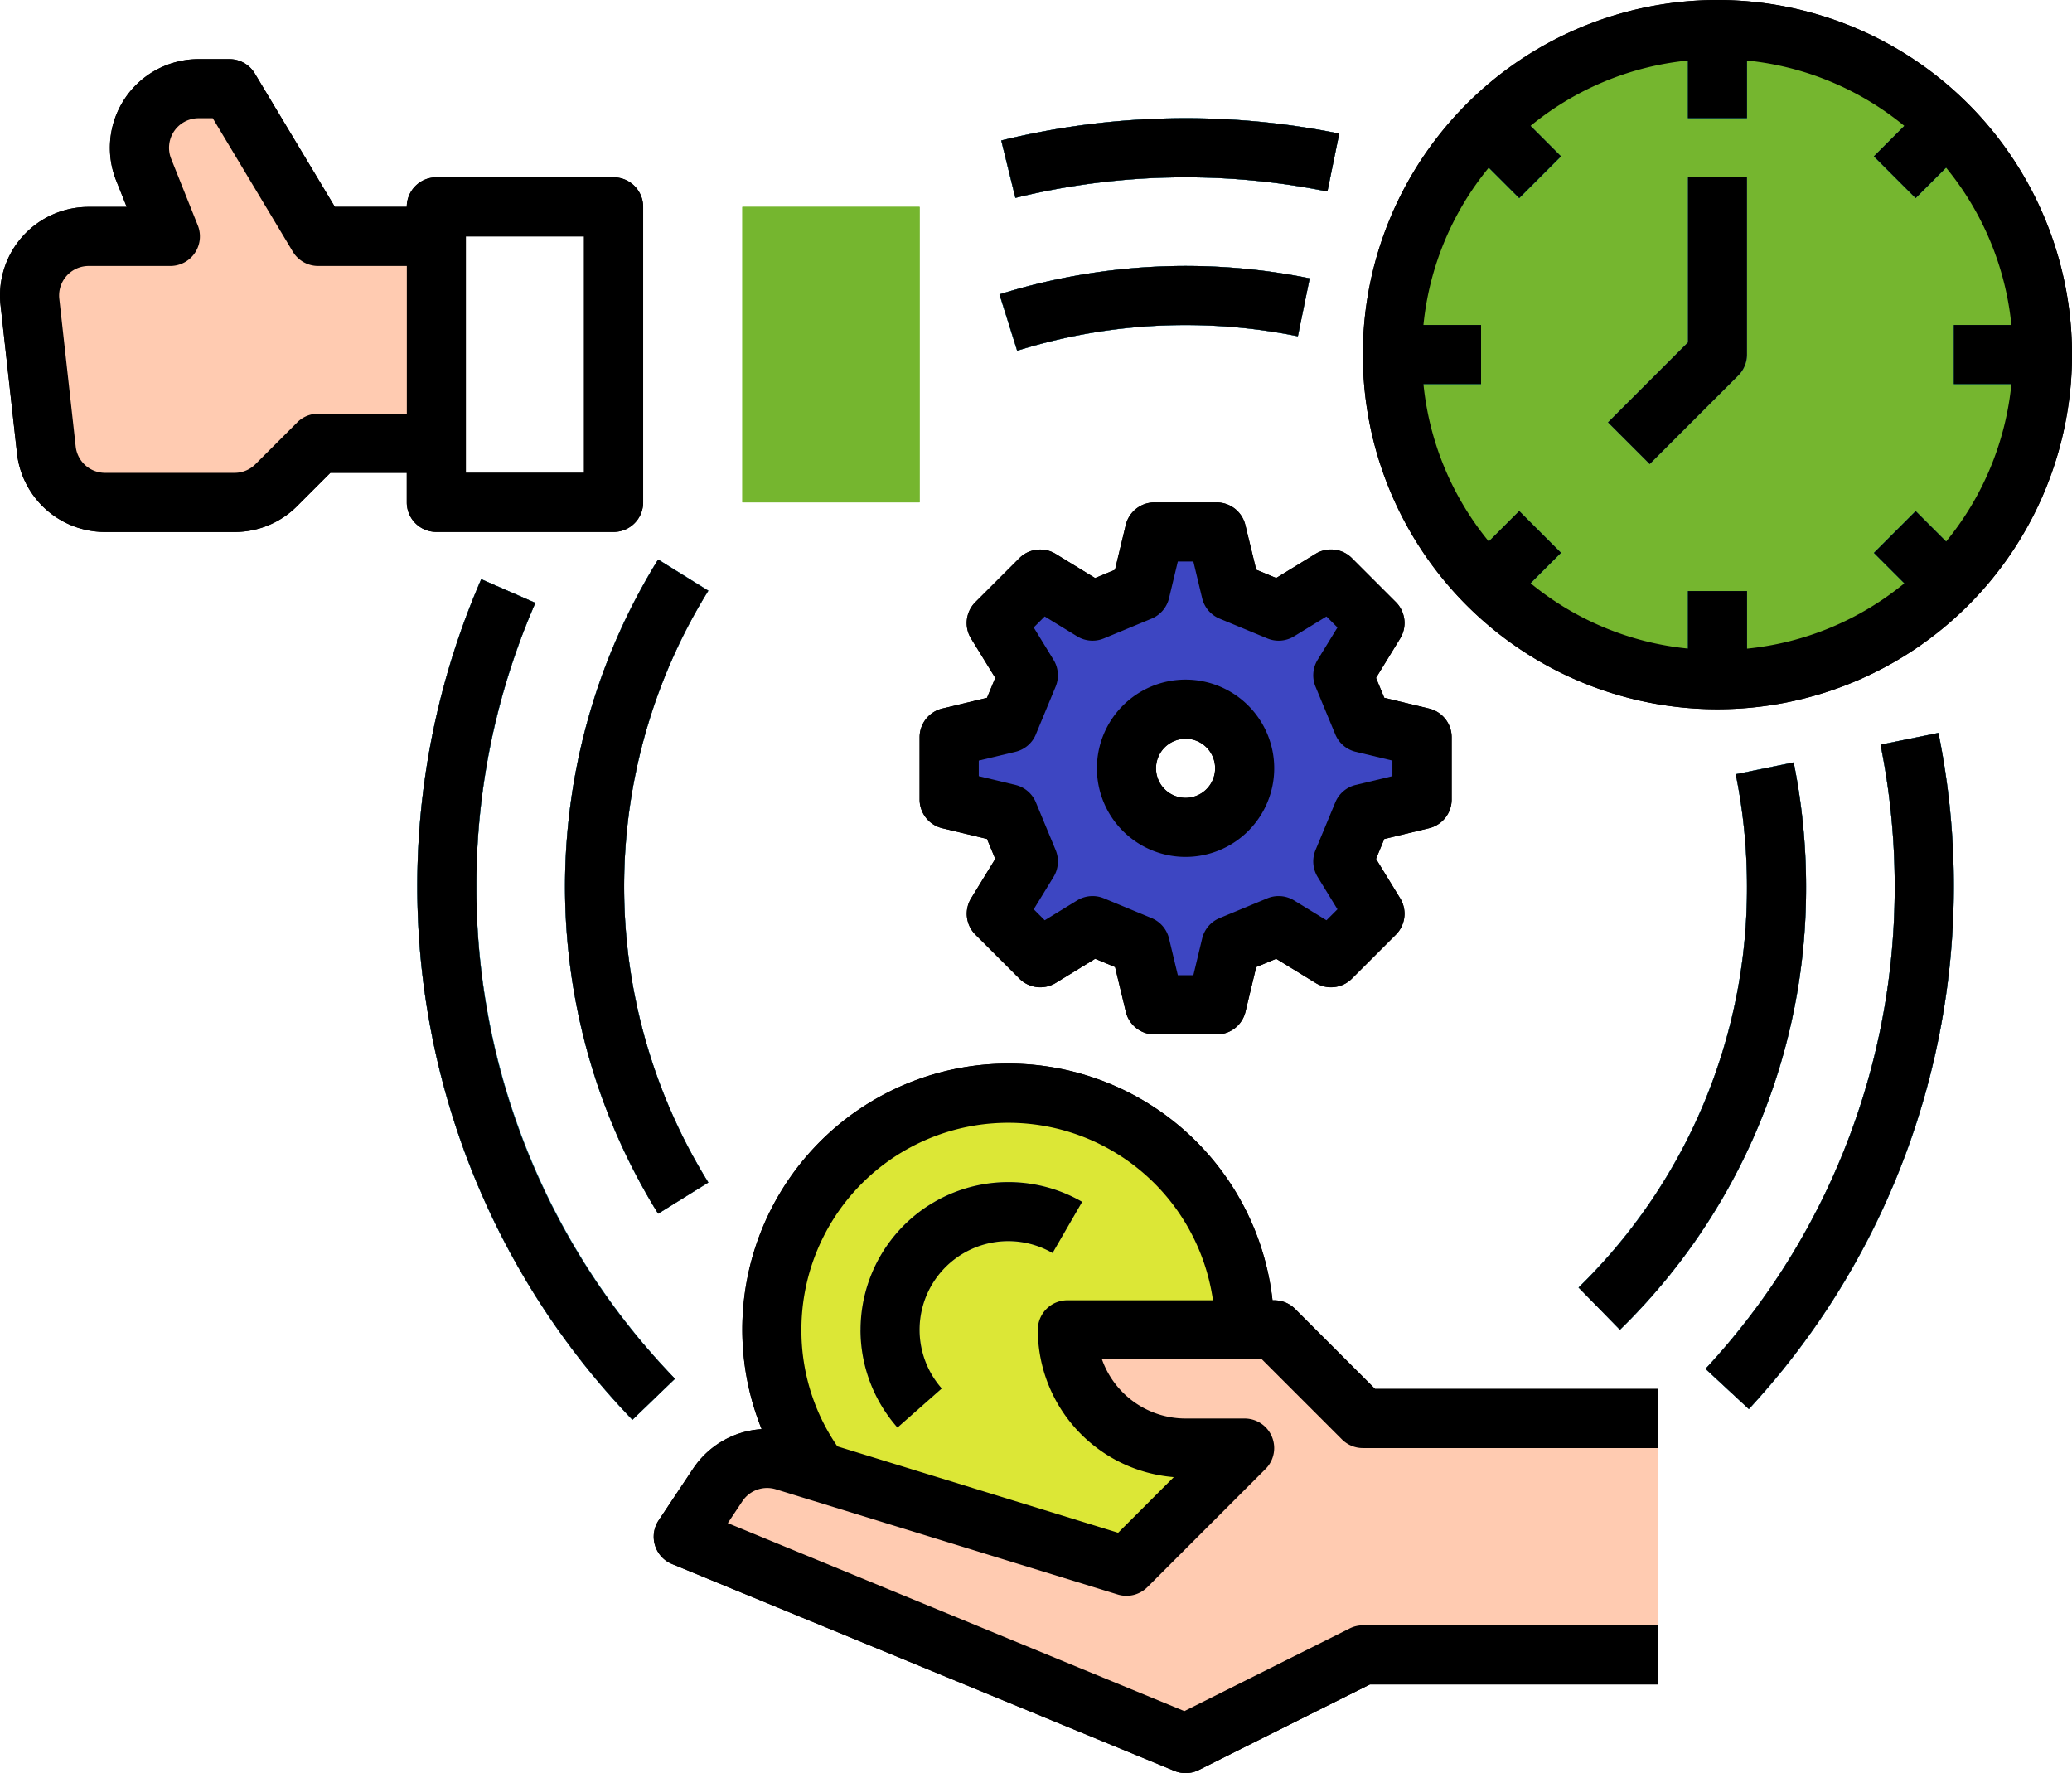 <svg xmlns="http://www.w3.org/2000/svg" width="122.492" height="104.81" viewBox="0 0 122.492 104.81">
  <g id="Grupo_150171" data-name="Grupo 150171" transform="translate(-3254.026 8319.439)">
    <g id="Grupo_150078" data-name="Grupo 150078" transform="translate(2145.519 -10790.439)">
      <circle id="Elipse_12662" data-name="Elipse 12662" cx="19.215" cy="19.215" r="19.215" transform="translate(1190.822 2472.747)" fill="#75b62f"/>
      <circle id="Elipse_12663" data-name="Elipse 12663" cx="13.975" cy="13.975" r="13.975" transform="translate(1154.139 2535.633)" fill="#dce736"/>
      <path id="Trazado_201259" data-name="Trazado 201259" d="M38.855,457.05a45.463,45.463,0,0,1-8.937-49.687l3.2,1.4a41.968,41.968,0,0,0,8.251,45.863Z" transform="translate(1107.039 2097.875)" fill="#62b8d3"/>
      <path id="Trazado_201260" data-name="Trazado 201260" d="M137.334,372.144l-3.049,3.049,2.471,2.471,3.049-3.049A19.315,19.315,0,0,0,137.334,372.144Z" transform="translate(1084.999 2105.052)" fill="#00779c"/>
      <path id="Trazado_201261" data-name="Trazado 201261" d="M140.224,391.989h5.161c.052-.575.08-1.158.08-1.747s-.028-1.171-.08-1.747h-5.161Z" transform="translate(1083.788 2101.72)" fill="#00779c"/>
      <path id="Trazado_201262" data-name="Trazado 201262" d="M139.805,405.351l-3.049-3.049-2.471,2.471,3.049,3.049A19.364,19.364,0,0,0,139.805,405.351Z" transform="translate(1084.999 2098.906)" fill="#00779c"/>
      <path id="Trazado_201263" data-name="Trazado 201263" d="M120.478,413.4c.576.052,1.158.08,1.747.08s1.172-.028,1.747-.08v-5.161h-3.494Z" transform="translate(1087.813 2097.695)" fill="#00779c"/>
      <path id="Trazado_201264" data-name="Trazado 201264" d="M104.127,405.351a19.312,19.312,0,0,0,2.471,2.471l3.049-3.049-2.471-2.471Z" transform="translate(1091.145 2098.906)" fill="#00779c"/>
      <path id="Trazado_201265" data-name="Trazado 201265" d="M98.619,391.989h5.161V388.5H98.619c-.052.576-.08,1.158-.08,1.747S98.567,391.414,98.619,391.989Z" transform="translate(1092.284 2101.72)" fill="#00779c"/>
      <path id="Trazado_201266" data-name="Trazado 201266" d="M104.127,374.615l3.049,3.049,2.471-2.471-3.049-3.049A19.263,19.263,0,0,0,104.127,374.615Z" transform="translate(1091.145 2105.052)" fill="#00779c"/>
      <path id="Trazado_201267" data-name="Trazado 201267" d="M123.972,366.636c-.575-.052-1.158-.08-1.747-.08s-1.171.028-1.747.08V371.8h3.494Z" transform="translate(1087.813 2106.191)" fill="#00779c"/>
      <path id="Trazado_201268" data-name="Trazado 201268" d="M117.01,394.483l-2.471-2.471,4.729-4.729v-9.757h3.494v10.48a1.75,1.75,0,0,1-.511,1.236Z" transform="translate(1089.023 2103.955)" fill="#62b8d3"/>
      <rect id="Rectángulo_295788" data-name="Rectángulo 295788" width="10.481" height="17.468" transform="translate(1152.392 2483.228)" fill="#75b62f"/>
      <path id="Trazado_201269" data-name="Trazado 201269" d="M37.129,379.678l-5.241-8.734H30.062a3.493,3.493,0,0,0-3.244,4.791l1.577,3.943H23.564a3.493,3.493,0,0,0-3.472,3.88l.971,8.734a3.493,3.493,0,0,0,3.472,3.108h7.654a3.493,3.493,0,0,0,2.471-1.023l2.47-2.471h6.987V379.678Z" transform="translate(1089.026 2105.297)" fill="#ffcbb1"/>
      <path id="Trazado_201270" data-name="Trazado 201270" d="M86.061,468.331,80.82,463.09H68.592a6.987,6.987,0,0,0,6.987,6.987h3.494l-6.987,6.987-20.22-6.221a3.494,3.494,0,0,0-3.934,1.4l-2.049,3.073,29.7,12.228,10.481-5.241h17.468V468.331Z" transform="translate(1103.015 2086.517)" fill="#ffcbb1"/>
      <path id="Trazado_201271" data-name="Trazado 201271" d="M93.579,419.665v-3.674l-3.51-.842-1.17-2.823,1.893-3.088-2.6-2.6-3.088,1.893-2.823-1.17-.842-3.51H77.767l-.842,3.51-2.823,1.17-3.089-1.893-2.6,2.6,1.893,3.089c-.492,1.186-.679,1.638-1.17,2.823l-3.51.842v3.674l3.51.842,1.17,2.823-1.893,3.088,2.6,2.6,3.089-1.893,2.823,1.17.842,3.51h3.674l.842-3.51,2.823-1.17,3.088,1.893,2.6-2.6L88.9,423.33l1.17-2.823ZM79.6,421.322a3.494,3.494,0,1,1,3.494-3.494A3.494,3.494,0,0,1,79.6,421.322Z" transform="translate(1098.991 2098.59)" fill="#3d46c2"/>
      <path id="Trazado_201272" data-name="Trazado 201272" d="M124.35,458.741l-2.561-2.377a41.784,41.784,0,0,0,11.184-28.508,42.268,42.268,0,0,0-.838-8.387l3.424-.694a45.506,45.506,0,0,1-11.208,39.966Z" transform="translate(1087.545 2095.549)" fill="#62b8d3"/>
      <path id="Trazado_201273" data-name="Trazado 201273" d="M70.328,377.847l-.836-3.393a45.8,45.8,0,0,1,19.981-.408l-.7,3.424A42.308,42.308,0,0,0,70.328,377.847Z" transform="translate(1098.203 2104.85)" fill="#62b8d3"/>
      <path id="Trazado_201274" data-name="Trazado 201274" d="M42.611,444.567a36.713,36.713,0,0,1,0-38.67l2.967,1.844a33.222,33.222,0,0,0,0,34.982Z" transform="translate(1104.803 2098.173)" fill="#62b8d3"/>
      <path id="Trazado_201275" data-name="Trazado 201275" d="M114.806,454.5l-2.445-2.5a32.941,32.941,0,0,0,9.956-23.7,33.381,33.381,0,0,0-.664-6.64l3.424-.7a36.965,36.965,0,0,1,.733,7.335A36.409,36.409,0,0,1,114.806,454.5Z" transform="translate(1089.467 2095.102)" fill="#62b8d3"/>
      <path id="Trazado_201276" data-name="Trazado 201276" d="M70.406,389.12l-1.046-3.333a36.945,36.945,0,0,1,18.339-.946l-.7,3.424A33.454,33.454,0,0,0,70.406,389.12Z" transform="translate(1098.23 2102.614)" fill="#62b8d3"/>
      <path id="Trazado_201277" data-name="Trazado 201277" d="M61.231,466.632A8.735,8.735,0,0,1,72.15,453.29l-1.75,3.024a5.241,5.241,0,0,0-6.55,8.007Z" transform="translate(1100.332 2088.753)" fill="#abc79b"/>
      <path id="Trazado_201278" data-name="Trazado 201278" d="M29.631,425.531a41.625,41.625,0,0,1,3.487-16.769l-3.2-1.4a45.463,45.463,0,0,0,8.937,49.687l2.515-2.425A41.713,41.713,0,0,1,29.631,425.531Z" transform="translate(1107.039 2097.875)"/>
      <path id="Trazado_201279" data-name="Trazado 201279" d="M117.307,364.362a20.962,20.962,0,1,0,20.962,20.962A20.962,20.962,0,0,0,117.307,364.362Zm13.52,32.01-1.8-1.8-2.471,2.471,1.8,1.8a17.386,17.386,0,0,1-9.3,3.862V399.3H115.56V402.7a17.386,17.386,0,0,1-9.3-3.862l1.8-1.8-2.471-2.471-1.8,1.8a17.38,17.38,0,0,1-3.862-9.3h3.406v-3.494H99.926a17.38,17.38,0,0,1,3.862-9.3l1.8,1.8,2.471-2.471-1.8-1.8a17.386,17.386,0,0,1,9.3-3.862v3.406h3.494v-3.406a17.386,17.386,0,0,1,9.3,3.862l-1.8,1.8,2.471,2.471,1.8-1.8a17.386,17.386,0,0,1,3.862,9.3h-3.406v3.494h3.406A17.386,17.386,0,0,1,130.826,396.372Z" transform="translate(1092.731 2106.638)"/>
      <path id="Trazado_201280" data-name="Trazado 201280" d="M119.268,387.283l-4.729,4.729,2.471,2.471,5.241-5.241a1.75,1.75,0,0,0,.511-1.236v-10.48h-3.494Z" transform="translate(1089.023 2103.955)"/>
      <path id="Trazado_201281" data-name="Trazado 201281" d="M35.447,395.164l1.959-1.959h4.517v1.747a1.747,1.747,0,0,0,1.747,1.747H54.15a1.747,1.747,0,0,0,1.747-1.747h0V377.484a1.747,1.747,0,0,0-1.747-1.747H43.669a1.747,1.747,0,0,0-1.747,1.746H37.671L32.939,369.6a1.747,1.747,0,0,0-1.5-.848H29.614a5.24,5.24,0,0,0-4.866,7.187l.619,1.548H23.117a5.235,5.235,0,0,0-5.208,5.819l.97,8.734a5.236,5.236,0,0,0,5.209,4.662h7.654A5.2,5.2,0,0,0,35.447,395.164Zm9.969-15.934H52.4v13.975H45.416ZM22.351,391.652l-.97-8.734a1.746,1.746,0,0,1,1.543-1.929,1.725,1.725,0,0,1,.193-.011h4.831a1.748,1.748,0,0,0,1.622-2.395l-1.577-3.944a1.747,1.747,0,0,1,1.622-2.395h.838l4.732,7.886a1.747,1.747,0,0,0,1.5.848h5.241v8.734H36.681a1.745,1.745,0,0,0-1.235.512l-2.471,2.471a1.735,1.735,0,0,1-1.235.511H24.087A1.746,1.746,0,0,1,22.351,391.652Z" transform="translate(1090.632 2105.744)"/>
      <path id="Trazado_201282" data-name="Trazado 201282" d="M81.608,457.829a1.747,1.747,0,0,0-1.235-.512h-.1a15.72,15.72,0,1,0-30.2,7.618,5.269,5.269,0,0,0-4.039,2.315l-2.049,3.073a1.746,1.746,0,0,0,.788,2.584l29.7,12.228a1.747,1.747,0,0,0,1.446-.053l10.113-5.056h17.055v-3.494H85.614a1.737,1.737,0,0,0-.781.185l-9.77,4.885L48.071,470.489l.867-1.3a1.758,1.758,0,0,1,1.967-.7l20.22,6.222a1.747,1.747,0,0,0,1.748-.434l6.987-6.987a1.747,1.747,0,0,0-1.235-2.983H75.133a5.249,5.249,0,0,1-4.941-3.494h9.458l4.729,4.729a1.75,1.75,0,0,0,1.236.511h17.468v-3.494H86.337Zm-13.463-.512a1.747,1.747,0,0,0-1.747,1.747h0a8.747,8.747,0,0,0,8.038,8.707l-3.289,3.289-16.6-5.108a12.079,12.079,0,0,1-2.124-6.889,12.227,12.227,0,0,1,24.33-1.747Z" transform="translate(1103.462 2090.543)"/>
      <path id="Trazado_201283" data-name="Trazado 201283" d="M67.907,412.033l-.489,1.178-2.643.635a1.746,1.746,0,0,0-1.34,1.7v3.674a1.747,1.747,0,0,0,1.34,1.7l2.643.635.489,1.178-1.428,2.33a1.748,1.748,0,0,0,.255,2.148l2.6,2.6a1.747,1.747,0,0,0,2.148.254l2.33-1.428,1.178.489.635,2.643a1.746,1.746,0,0,0,1.7,1.34h3.674a1.747,1.747,0,0,0,1.7-1.34l.634-2.643,1.179-.489,2.33,1.428a1.748,1.748,0,0,0,2.148-.254l2.6-2.6a1.747,1.747,0,0,0,.254-2.148l-1.428-2.33.489-1.178,2.643-.635a1.747,1.747,0,0,0,1.34-1.7v-3.674a1.746,1.746,0,0,0-1.34-1.7l-2.643-.635-.489-1.178,1.428-2.33a1.747,1.747,0,0,0-.254-2.148l-2.6-2.6a1.748,1.748,0,0,0-2.148-.254l-2.33,1.428-1.178-.489L82.692,403a1.747,1.747,0,0,0-1.7-1.34H77.32a1.746,1.746,0,0,0-1.7,1.34l-.635,2.643-1.178.489-2.33-1.428a1.746,1.746,0,0,0-2.148.254l-2.6,2.6a1.747,1.747,0,0,0-.254,2.148Zm2.4,3.339,1.17-2.823a1.746,1.746,0,0,0-.124-1.581l-1.173-1.915.65-.65,1.915,1.173a1.749,1.749,0,0,0,1.581.125l2.823-1.17a1.747,1.747,0,0,0,1.03-1.206l.52-2.17h.919l.52,2.17a1.747,1.747,0,0,0,1.03,1.206l2.823,1.17a1.746,1.746,0,0,0,1.581-.124l1.915-1.173.65.65-1.174,1.915a1.749,1.749,0,0,0-.124,1.581l1.17,2.823a1.747,1.747,0,0,0,1.206,1.03l2.17.52v.919l-2.17.52a1.747,1.747,0,0,0-1.206,1.03l-1.17,2.823a1.749,1.749,0,0,0,.124,1.581l1.174,1.915-.65.65-1.915-1.173a1.749,1.749,0,0,0-1.581-.125l-2.823,1.17a1.747,1.747,0,0,0-1.03,1.206l-.52,2.17H78.7l-.521-2.17a1.744,1.744,0,0,0-1.029-1.206l-2.823-1.17a1.749,1.749,0,0,0-1.581.125l-1.915,1.173-.65-.65,1.173-1.915a1.746,1.746,0,0,0,.124-1.581l-1.17-2.823a1.747,1.747,0,0,0-1.206-1.03l-2.17-.52v-.919l2.17-.52a1.747,1.747,0,0,0,1.206-1.03Z" transform="translate(1099.438 2099.037)"/>
      <path id="Trazado_201284" data-name="Trazado 201284" d="M81.84,425.3a5.241,5.241,0,1,0-5.241-5.241A5.241,5.241,0,0,0,81.84,425.3Zm0-6.987a1.747,1.747,0,1,1-1.747,1.747A1.747,1.747,0,0,1,81.84,418.317Z" transform="translate(1096.755 2096.354)"/>
      <path id="Trazado_201285" data-name="Trazado 201285" d="M132.135,419.469a42.268,42.268,0,0,1,.838,8.387,41.784,41.784,0,0,1-11.184,28.508l2.561,2.377a45.506,45.506,0,0,0,11.208-39.966Z" transform="translate(1087.545 2095.549)"/>
      <path id="Trazado_201286" data-name="Trazado 201286" d="M80.391,376.632a42.257,42.257,0,0,1,8.386.838l.7-3.424a45.8,45.8,0,0,0-19.981.408l.836,3.393A42.1,42.1,0,0,1,80.391,376.632Z" transform="translate(1098.203 2104.85)"/>
      <path id="Trazado_201287" data-name="Trazado 201287" d="M42.611,405.9a36.713,36.713,0,0,0,0,38.67l2.967-1.844a33.222,33.222,0,0,1,0-34.982Z" transform="translate(1104.803 2098.173)"/>
      <path id="Trazado_201288" data-name="Trazado 201288" d="M114.806,454.5a36.409,36.409,0,0,0,11.005-26.2,36.965,36.965,0,0,0-.733-7.335l-3.424.7a33.381,33.381,0,0,1,.664,6.64,32.941,32.941,0,0,1-9.956,23.7Z" transform="translate(1089.467 2095.102)"/>
      <path id="Trazado_201289" data-name="Trazado 201289" d="M80.364,387.6a33.505,33.505,0,0,1,6.64.664l.7-3.424a36.945,36.945,0,0,0-18.339.946l1.046,3.333A33.207,33.207,0,0,1,80.364,387.6Z" transform="translate(1098.23 2102.614)"/>
      <path id="Trazado_201290" data-name="Trazado 201290" d="M59.047,460.854a8.723,8.723,0,0,0,2.184,5.778l2.619-2.311a5.241,5.241,0,0,1,6.55-8.007l1.75-3.024a8.736,8.736,0,0,0-13.1,7.564Z" transform="translate(1100.332 2088.753)"/>
      <circle id="Elipse_12662-2" data-name="Elipse 12662" cx="19.215" cy="19.215" r="19.215" transform="translate(1190.822 2472.747)" fill="#75b62f"/>
      <circle id="Elipse_12663-2" data-name="Elipse 12663" cx="13.975" cy="13.975" r="13.975" transform="translate(1154.139 2535.633)" fill="#dce736"/>
      <path id="Trazado_201259-2" data-name="Trazado 201259" d="M38.855,457.05a45.463,45.463,0,0,1-8.937-49.687l3.2,1.4a41.968,41.968,0,0,0,8.251,45.863Z" transform="translate(1107.039 2097.875)" fill="#62b8d3"/>
      <path id="Trazado_201260-2" data-name="Trazado 201260" d="M137.334,372.144l-3.049,3.049,2.471,2.471,3.049-3.049A19.315,19.315,0,0,0,137.334,372.144Z" transform="translate(1084.999 2105.052)" fill="#00779c"/>
      <path id="Trazado_201261-2" data-name="Trazado 201261" d="M140.224,391.989h5.161c.052-.575.08-1.158.08-1.747s-.028-1.171-.08-1.747h-5.161Z" transform="translate(1083.788 2101.72)" fill="#00779c"/>
      <path id="Trazado_201262-2" data-name="Trazado 201262" d="M139.805,405.351l-3.049-3.049-2.471,2.471,3.049,3.049A19.364,19.364,0,0,0,139.805,405.351Z" transform="translate(1084.999 2098.906)" fill="#00779c"/>
      <path id="Trazado_201263-2" data-name="Trazado 201263" d="M120.478,413.4c.576.052,1.158.08,1.747.08s1.172-.028,1.747-.08v-5.161h-3.494Z" transform="translate(1087.813 2097.695)" fill="#00779c"/>
      <path id="Trazado_201264-2" data-name="Trazado 201264" d="M104.127,405.351a19.312,19.312,0,0,0,2.471,2.471l3.049-3.049-2.471-2.471Z" transform="translate(1091.145 2098.906)" fill="#00779c"/>
      <path id="Trazado_201265-2" data-name="Trazado 201265" d="M98.619,391.989h5.161V388.5H98.619c-.052.576-.08,1.158-.08,1.747S98.567,391.414,98.619,391.989Z" transform="translate(1092.284 2101.72)" fill="#00779c"/>
      <path id="Trazado_201266-2" data-name="Trazado 201266" d="M104.127,374.615l3.049,3.049,2.471-2.471-3.049-3.049A19.263,19.263,0,0,0,104.127,374.615Z" transform="translate(1091.145 2105.052)" fill="#00779c"/>
      <path id="Trazado_201267-2" data-name="Trazado 201267" d="M123.972,366.636c-.575-.052-1.158-.08-1.747-.08s-1.171.028-1.747.08V371.8h3.494Z" transform="translate(1087.813 2106.191)" fill="#00779c"/>
      <path id="Trazado_201268-2" data-name="Trazado 201268" d="M117.01,394.483l-2.471-2.471,4.729-4.729v-9.757h3.494v10.48a1.75,1.75,0,0,1-.511,1.236Z" transform="translate(1089.023 2103.955)" fill="#62b8d3"/>
      <rect id="Rectángulo_295788-2" data-name="Rectángulo 295788" width="10.481" height="17.468" transform="translate(1152.392 2483.228)" fill="#75b62f"/>
      <path id="Trazado_201269-2" data-name="Trazado 201269" d="M37.129,379.678l-5.241-8.734H30.062a3.493,3.493,0,0,0-3.244,4.791l1.577,3.943H23.564a3.493,3.493,0,0,0-3.472,3.88l.971,8.734a3.493,3.493,0,0,0,3.472,3.108h7.654a3.493,3.493,0,0,0,2.471-1.023l2.47-2.471h6.987V379.678Z" transform="translate(1089.026 2105.297)" fill="#ffcbb1"/>
      <path id="Trazado_201270-2" data-name="Trazado 201270" d="M86.061,468.331,80.82,463.09H68.592a6.987,6.987,0,0,0,6.987,6.987h3.494l-6.987,6.987-20.22-6.221a3.494,3.494,0,0,0-3.934,1.4l-2.049,3.073,29.7,12.228,10.481-5.241h17.468V468.331Z" transform="translate(1103.015 2086.517)" fill="#ffcbb1"/>
      <path id="Trazado_201271-2" data-name="Trazado 201271" d="M93.579,419.665v-3.674l-3.51-.842-1.17-2.823,1.893-3.088-2.6-2.6-3.088,1.893-2.823-1.17-.842-3.51H77.767l-.842,3.51-2.823,1.17-3.089-1.893-2.6,2.6,1.893,3.089c-.492,1.186-.679,1.638-1.17,2.823l-3.51.842v3.674l3.51.842,1.17,2.823-1.893,3.088,2.6,2.6,3.089-1.893,2.823,1.17.842,3.51h3.674l.842-3.51,2.823-1.17,3.088,1.893,2.6-2.6L88.9,423.33l1.17-2.823ZM79.6,421.322a3.494,3.494,0,1,1,3.494-3.494A3.494,3.494,0,0,1,79.6,421.322Z" transform="translate(1098.991 2098.59)" fill="#3d46c2"/>
      <path id="Trazado_201272-2" data-name="Trazado 201272" d="M124.35,458.741l-2.561-2.377a41.784,41.784,0,0,0,11.184-28.508,42.268,42.268,0,0,0-.838-8.387l3.424-.694a45.506,45.506,0,0,1-11.208,39.966Z" transform="translate(1087.545 2095.549)" fill="#62b8d3"/>
      <path id="Trazado_201273-2" data-name="Trazado 201273" d="M70.328,377.847l-.836-3.393a45.8,45.8,0,0,1,19.981-.408l-.7,3.424A42.308,42.308,0,0,0,70.328,377.847Z" transform="translate(1098.203 2104.85)" fill="#62b8d3"/>
      <path id="Trazado_201274-2" data-name="Trazado 201274" d="M42.611,444.567a36.713,36.713,0,0,1,0-38.67l2.967,1.844a33.222,33.222,0,0,0,0,34.982Z" transform="translate(1104.803 2098.173)" fill="#62b8d3"/>
      <path id="Trazado_201275-2" data-name="Trazado 201275" d="M114.806,454.5l-2.445-2.5a32.941,32.941,0,0,0,9.956-23.7,33.381,33.381,0,0,0-.664-6.64l3.424-.7a36.965,36.965,0,0,1,.733,7.335A36.409,36.409,0,0,1,114.806,454.5Z" transform="translate(1089.467 2095.102)" fill="#62b8d3"/>
      <path id="Trazado_201276-2" data-name="Trazado 201276" d="M70.406,389.12l-1.046-3.333a36.945,36.945,0,0,1,18.339-.946l-.7,3.424A33.454,33.454,0,0,0,70.406,389.12Z" transform="translate(1098.23 2102.614)" fill="#62b8d3"/>
      <path id="Trazado_201277-2" data-name="Trazado 201277" d="M61.231,466.632A8.735,8.735,0,0,1,72.15,453.29l-1.75,3.024a5.241,5.241,0,0,0-6.55,8.007Z" transform="translate(1100.332 2088.753)" fill="#abc79b"/>
      <path id="Trazado_201278-2" data-name="Trazado 201278" d="M29.631,425.531a41.625,41.625,0,0,1,3.487-16.769l-3.2-1.4a45.463,45.463,0,0,0,8.937,49.687l2.515-2.425A41.713,41.713,0,0,1,29.631,425.531Z" transform="translate(1107.039 2097.875)"/>
      <path id="Trazado_201279-2" data-name="Trazado 201279" d="M117.307,364.362a20.962,20.962,0,1,0,20.962,20.962A20.962,20.962,0,0,0,117.307,364.362Zm13.52,32.01-1.8-1.8-2.471,2.471,1.8,1.8a17.386,17.386,0,0,1-9.3,3.862V399.3H115.56V402.7a17.386,17.386,0,0,1-9.3-3.862l1.8-1.8-2.471-2.471-1.8,1.8a17.38,17.38,0,0,1-3.862-9.3h3.406v-3.494H99.926a17.38,17.38,0,0,1,3.862-9.3l1.8,1.8,2.471-2.471-1.8-1.8a17.386,17.386,0,0,1,9.3-3.862v3.406h3.494v-3.406a17.386,17.386,0,0,1,9.3,3.862l-1.8,1.8,2.471,2.471,1.8-1.8a17.386,17.386,0,0,1,3.862,9.3h-3.406v3.494h3.406A17.386,17.386,0,0,1,130.826,396.372Z" transform="translate(1092.731 2106.638)"/>
      <path id="Trazado_201280-2" data-name="Trazado 201280" d="M119.268,387.283l-4.729,4.729,2.471,2.471,5.241-5.241a1.75,1.75,0,0,0,.511-1.236v-10.48h-3.494Z" transform="translate(1089.023 2103.955)"/>
      <path id="Trazado_201281-2" data-name="Trazado 201281" d="M35.447,395.164l1.959-1.959h4.517v1.747a1.747,1.747,0,0,0,1.747,1.747H54.15a1.747,1.747,0,0,0,1.747-1.747h0V377.484a1.747,1.747,0,0,0-1.747-1.747H43.669a1.747,1.747,0,0,0-1.747,1.746H37.671L32.939,369.6a1.747,1.747,0,0,0-1.5-.848H29.614a5.24,5.24,0,0,0-4.866,7.187l.619,1.548H23.117a5.235,5.235,0,0,0-5.208,5.819l.97,8.734a5.236,5.236,0,0,0,5.209,4.662h7.654A5.2,5.2,0,0,0,35.447,395.164Zm9.969-15.934H52.4v13.975H45.416ZM22.351,391.652l-.97-8.734a1.746,1.746,0,0,1,1.543-1.929,1.725,1.725,0,0,1,.193-.011h4.831a1.748,1.748,0,0,0,1.622-2.395l-1.577-3.944a1.747,1.747,0,0,1,1.622-2.395h.838l4.732,7.886a1.747,1.747,0,0,0,1.5.848h5.241v8.734H36.681a1.745,1.745,0,0,0-1.235.512l-2.471,2.471a1.735,1.735,0,0,1-1.235.511H24.087A1.746,1.746,0,0,1,22.351,391.652Z" transform="translate(1090.632 2105.744)"/>
      <path id="Trazado_201282-2" data-name="Trazado 201282" d="M81.608,457.829a1.747,1.747,0,0,0-1.235-.512h-.1a15.72,15.72,0,1,0-30.2,7.618,5.269,5.269,0,0,0-4.039,2.315l-2.049,3.073a1.746,1.746,0,0,0,.788,2.584l29.7,12.228a1.747,1.747,0,0,0,1.446-.053l10.113-5.056h17.055v-3.494H85.614a1.737,1.737,0,0,0-.781.185l-9.77,4.885L48.071,470.489l.867-1.3a1.758,1.758,0,0,1,1.967-.7l20.22,6.222a1.747,1.747,0,0,0,1.748-.434l6.987-6.987a1.747,1.747,0,0,0-1.235-2.983H75.133a5.249,5.249,0,0,1-4.941-3.494h9.458l4.729,4.729a1.75,1.75,0,0,0,1.236.511h17.468v-3.494H86.337Zm-13.463-.512a1.747,1.747,0,0,0-1.747,1.747h0a8.747,8.747,0,0,0,8.038,8.707l-3.289,3.289-16.6-5.108a12.079,12.079,0,0,1-2.124-6.889,12.227,12.227,0,0,1,24.33-1.747Z" transform="translate(1103.462 2090.543)"/>
      <path id="Trazado_201283-2" data-name="Trazado 201283" d="M67.907,412.033l-.489,1.178-2.643.635a1.746,1.746,0,0,0-1.34,1.7v3.674a1.747,1.747,0,0,0,1.34,1.7l2.643.635.489,1.178-1.428,2.33a1.748,1.748,0,0,0,.255,2.148l2.6,2.6a1.747,1.747,0,0,0,2.148.254l2.33-1.428,1.178.489.635,2.643a1.746,1.746,0,0,0,1.7,1.34h3.674a1.747,1.747,0,0,0,1.7-1.34l.634-2.643,1.179-.489,2.33,1.428a1.748,1.748,0,0,0,2.148-.254l2.6-2.6a1.747,1.747,0,0,0,.254-2.148l-1.428-2.33.489-1.178,2.643-.635a1.747,1.747,0,0,0,1.34-1.7v-3.674a1.746,1.746,0,0,0-1.34-1.7l-2.643-.635-.489-1.178,1.428-2.33a1.747,1.747,0,0,0-.254-2.148l-2.6-2.6a1.748,1.748,0,0,0-2.148-.254l-2.33,1.428-1.178-.489L82.692,403a1.747,1.747,0,0,0-1.7-1.34H77.32a1.746,1.746,0,0,0-1.7,1.34l-.635,2.643-1.178.489-2.33-1.428a1.746,1.746,0,0,0-2.148.254l-2.6,2.6a1.747,1.747,0,0,0-.254,2.148Zm2.4,3.339,1.17-2.823a1.746,1.746,0,0,0-.124-1.581l-1.173-1.915.65-.65,1.915,1.173a1.749,1.749,0,0,0,1.581.125l2.823-1.17a1.747,1.747,0,0,0,1.03-1.206l.52-2.17h.919l.52,2.17a1.747,1.747,0,0,0,1.03,1.206l2.823,1.17a1.746,1.746,0,0,0,1.581-.124l1.915-1.173.65.65-1.174,1.915a1.749,1.749,0,0,0-.124,1.581l1.17,2.823a1.747,1.747,0,0,0,1.206,1.03l2.17.52v.919l-2.17.52a1.747,1.747,0,0,0-1.206,1.03l-1.17,2.823a1.749,1.749,0,0,0,.124,1.581l1.174,1.915-.65.65-1.915-1.173a1.749,1.749,0,0,0-1.581-.125l-2.823,1.17a1.747,1.747,0,0,0-1.03,1.206l-.52,2.17H78.7l-.521-2.17a1.744,1.744,0,0,0-1.029-1.206l-2.823-1.17a1.749,1.749,0,0,0-1.581.125l-1.915,1.173-.65-.65,1.173-1.915a1.746,1.746,0,0,0,.124-1.581l-1.17-2.823a1.747,1.747,0,0,0-1.206-1.03l-2.17-.52v-.919l2.17-.52a1.747,1.747,0,0,0,1.206-1.03Z" transform="translate(1099.438 2099.037)"/>
      <path id="Trazado_201284-2" data-name="Trazado 201284" d="M81.84,425.3a5.241,5.241,0,1,0-5.241-5.241A5.241,5.241,0,0,0,81.84,425.3Zm0-6.987a1.747,1.747,0,1,1-1.747,1.747A1.747,1.747,0,0,1,81.84,418.317Z" transform="translate(1096.755 2096.354)"/>
      <path id="Trazado_201285-2" data-name="Trazado 201285" d="M132.135,419.469a42.268,42.268,0,0,1,.838,8.387,41.784,41.784,0,0,1-11.184,28.508l2.561,2.377a45.506,45.506,0,0,0,11.208-39.966Z" transform="translate(1087.545 2095.549)"/>
      <path id="Trazado_201286-2" data-name="Trazado 201286" d="M80.391,376.632a42.257,42.257,0,0,1,8.386.838l.7-3.424a45.8,45.8,0,0,0-19.981.408l.836,3.393A42.1,42.1,0,0,1,80.391,376.632Z" transform="translate(1098.203 2104.85)"/>
      <path id="Trazado_201287-2" data-name="Trazado 201287" d="M42.611,405.9a36.713,36.713,0,0,0,0,38.67l2.967-1.844a33.222,33.222,0,0,1,0-34.982Z" transform="translate(1104.803 2098.173)"/>
      <path id="Trazado_201288-2" data-name="Trazado 201288" d="M114.806,454.5a36.409,36.409,0,0,0,11.005-26.2,36.965,36.965,0,0,0-.733-7.335l-3.424.7a33.381,33.381,0,0,1,.664,6.64,32.941,32.941,0,0,1-9.956,23.7Z" transform="translate(1089.467 2095.102)"/>
      <path id="Trazado_201289-2" data-name="Trazado 201289" d="M80.364,387.6a33.505,33.505,0,0,1,6.64.664l.7-3.424a36.945,36.945,0,0,0-18.339.946l1.046,3.333A33.207,33.207,0,0,1,80.364,387.6Z" transform="translate(1098.23 2102.614)"/>
      <path id="Trazado_201290-2" data-name="Trazado 201290" d="M59.047,460.854a8.723,8.723,0,0,0,2.184,5.778l2.619-2.311a5.241,5.241,0,0,1,6.55-8.007l1.75-3.024a8.736,8.736,0,0,0-13.1,7.564Z" transform="translate(1100.332 2088.753)"/>
    </g>
  </g>
</svg>
